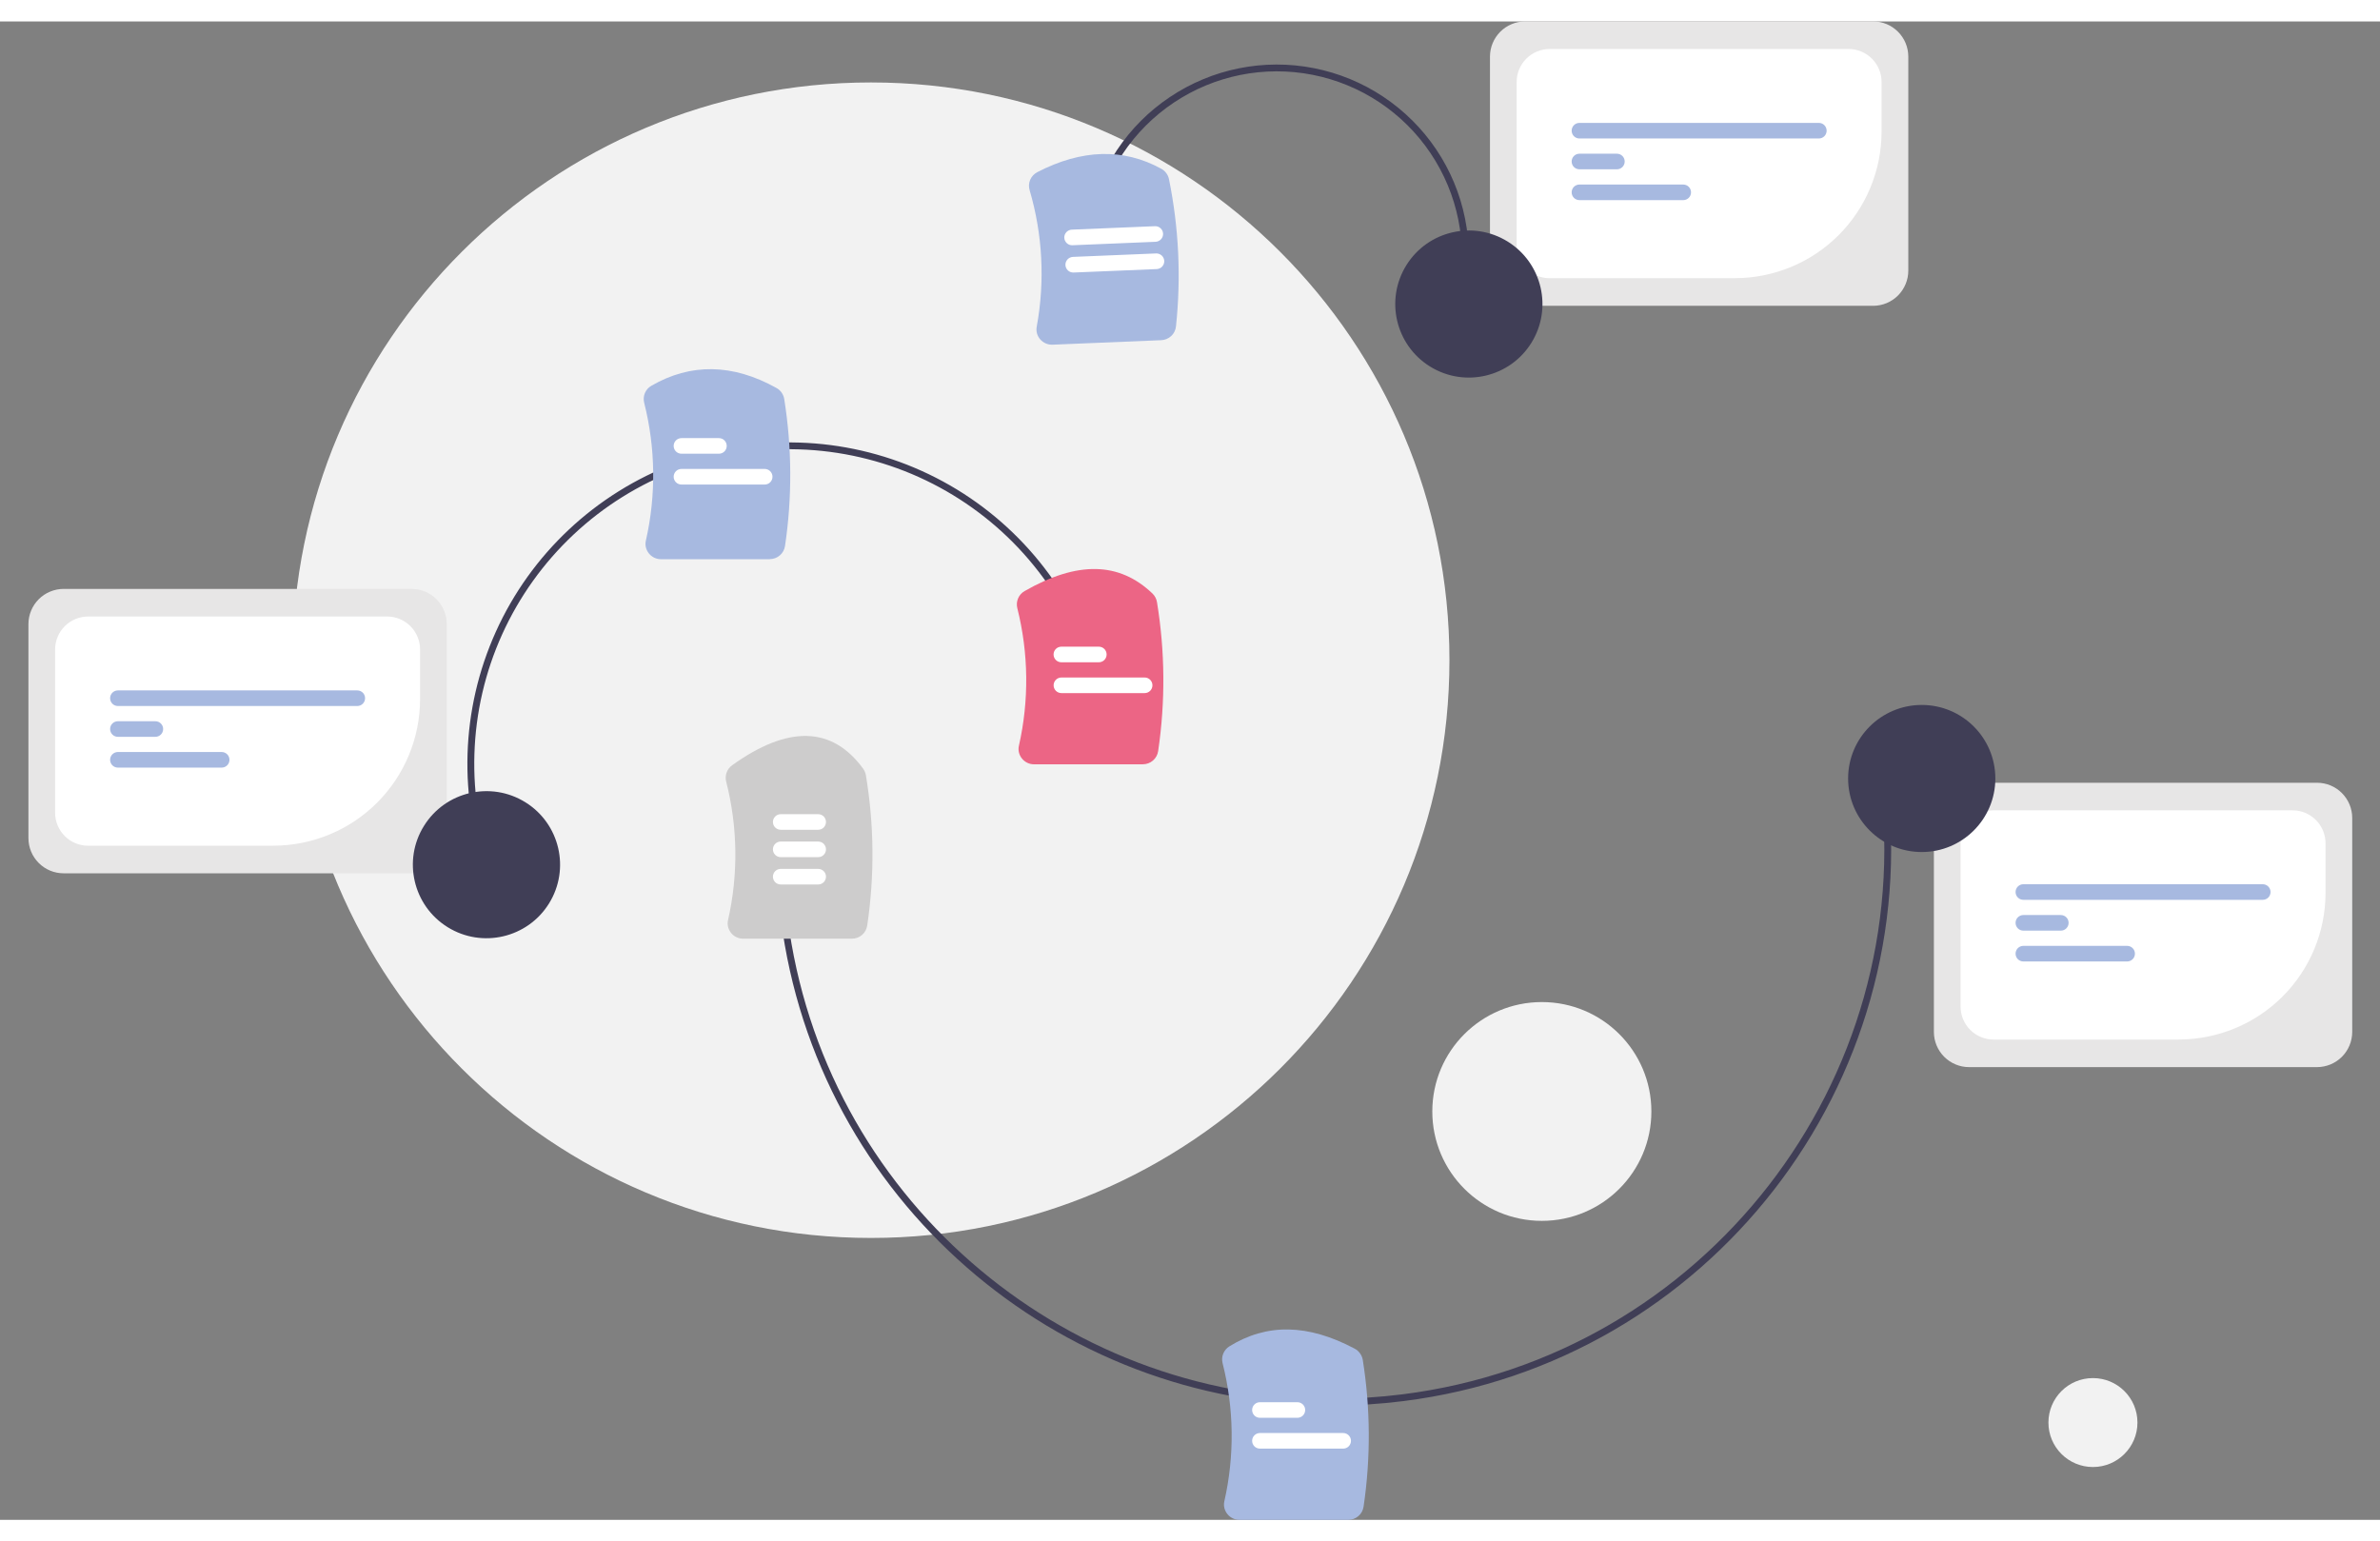 <?xml version="1.0" encoding="UTF-8"?>
<svg id="_Слой_1" data-name="Слой 1"
  xmlns="http://www.w3.org/2000/svg" width="616" height="399" viewBox="0 0 586 369">
  <rect x="0" y="0" width="586" height="369" fill="#808080" stroke="none"/>
  <defs>
    <style>
      .cls-1 {
        fill: #403e56;
      }

      .cls-2 {
        fill: #fff;
      }

      .cls-3 {
        fill: #cdcccc;
      }

      .cls-4 {
        fill: #e7e6e6;
      }

      .cls-5 {
        fill: #ec6585;
      }

      .cls-6 {
        fill: #a7b9e0;
      }

      .cls-7 {
        fill: #f2f2f2;
      }
    </style>
  </defs>
  <path class="cls-7" d="M214.45,299.58c78.66,0,142.43-63.7,142.43-142.28S293.11,15.02,214.45,15.02,72.02,78.72,72.02,157.3s63.77,142.28,142.43,142.28Z"/>
  <path class="cls-7" d="M379.63,295.37c14.9,0,26.97-12.06,26.97-26.94s-12.07-26.94-26.97-26.94-26.97,12.06-26.97,26.94,12.07,26.94,26.97,26.94Z"/>
  <path class="cls-7" d="M515.32,355.99c6.05,0,10.96-4.9,10.96-10.95s-4.9-10.95-10.96-10.95-10.96,4.9-10.96,10.95,4.91,10.95,10.96,10.95Z"/>
  <path class="cls-1" d="M328.3,340.84c-68.07,0-127.3-50.73-136.05-119.92l1.67-.21c8.64,68.34,67.15,118.44,134.38,118.45,5.71,0,11.42-.36,17.09-1.08,74.15-9.36,126.86-77.24,117.49-151.31l1.67-.21c9.48,75-43.88,143.72-118.95,153.19-5.74,.73-11.52,1.09-17.3,1.09Z"/>
  <path class="cls-6" d="M331.96,369h-26.8c-.57,0-1.14-.13-1.65-.38s-.97-.61-1.32-1.06c-.35-.44-.6-.95-.73-1.49-.13-.55-.13-1.11,0-1.66,2.54-11.21,2.39-22.87-.44-34.01-.19-.77-.14-1.58,.16-2.32,.3-.74,.82-1.36,1.49-1.79,9.27-5.74,19.37-5.56,30.87,.55,.52,.27,.97,.67,1.32,1.15,.35,.48,.58,1.03,.68,1.61,1.9,11.97,1.97,24.15,.2,36.14-.13,.91-.58,1.74-1.27,2.33-.69,.6-1.58,.93-2.49,.93Z"/>
  <path class="cls-3" d="M209.76,225.88h-26.8c-.57,0-1.14-.13-1.65-.38-.52-.25-.97-.61-1.32-1.06-.35-.44-.6-.95-.73-1.49-.13-.55-.13-1.11,0-1.66,2.55-11.25,2.39-22.95-.47-34.13-.18-.74-.14-1.51,.13-2.22,.26-.71,.73-1.33,1.35-1.77,13.78-9.9,24.64-9.61,32.26,.86,.34,.48,.57,1.03,.67,1.61,2.04,12.23,2.15,24.71,.33,36.98-.13,.91-.58,1.74-1.27,2.33-.69,.6-1.58,.93-2.49,.93Z"/>
  <path class="cls-2" d="M319.44,343.87h-9.22c-.51,0-1-.2-1.36-.56-.36-.36-.56-.85-.56-1.36s.2-1,.56-1.36c.36-.36,.85-.56,1.36-.56h9.22c.51,0,1,.2,1.36,.56,.36,.36,.56,.85,.56,1.36s-.2,1-.56,1.36c-.36,.36-.85,.56-1.36,.56Z"/>
  <path class="cls-2" d="M330.71,351.46h-20.49c-.51,0-1-.2-1.36-.56-.36-.36-.56-.85-.56-1.36s.2-1,.56-1.36c.36-.36,.85-.56,1.36-.56h20.49c.51,0,1,.2,1.36,.56,.36,.36,.56,.85,.56,1.36s-.2,1-.56,1.36c-.36,.36-.85,.56-1.36,.56Z"/>
  <path class="cls-2" d="M201.45,199.06h-9.22c-.51,0-1-.2-1.36-.56-.36-.36-.56-.85-.56-1.36s.2-1,.56-1.36c.36-.36,.85-.56,1.36-.56h9.22c.51,0,1,.2,1.36,.56,.36,.36,.56,.85,.56,1.36s-.2,1-.56,1.36c-.36,.36-.85,.56-1.36,.56Z"/>
  <path class="cls-2" d="M201.45,205.8h-9.22c-.51,0-1-.2-1.36-.56-.36-.36-.56-.85-.56-1.36s.2-1,.56-1.36,.85-.56,1.36-.56h9.22c.51,0,1,.2,1.36,.56,.36,.36,.56,.85,.56,1.36s-.2,1-.56,1.36c-.36,.36-.85,.56-1.36,.56Z"/>
  <path class="cls-2" d="M201.45,212.53h-9.22c-.51,0-1-.2-1.36-.56-.36-.36-.56-.85-.56-1.36s.2-1,.56-1.36c.36-.36,.85-.56,1.36-.56h9.22c.51,0,1,.2,1.36,.56,.36,.36,.56,.85,.56,1.36s-.2,1-.56,1.36c-.36,.36-.85,.56-1.36,.56Z"/>
  <path class="cls-4" d="M570.5,257.51h-85.68c-2.3,0-4.5-.92-6.12-2.54-1.62-1.62-2.54-3.82-2.54-6.12v-52.72c0-2.29,.92-4.49,2.54-6.11,1.62-1.62,3.82-2.53,6.12-2.54h85.68c2.3,0,4.5,.91,6.12,2.54,1.62,1.62,2.54,3.82,2.54,6.11v52.72c0,2.29-.92,4.49-2.54,6.12-1.62,1.62-3.82,2.53-6.12,2.54Z"/>
  <path class="cls-2" d="M536.46,250.72h-45.62c-2.15,0-4.21-.86-5.73-2.38-1.52-1.52-2.38-3.58-2.38-5.73v-40.23c0-2.15,.86-4.21,2.38-5.73,1.52-1.52,3.58-2.37,5.73-2.38h73.64c2.15,0,4.21,.86,5.73,2.38,1.52,1.52,2.38,3.58,2.38,5.73v12.24c-.01,9.57-3.82,18.74-10.59,25.51-6.77,6.77-15.96,10.57-25.54,10.58Z"/>
  <path class="cls-6" d="M557.13,216.31h-58.94c-.51,0-1-.2-1.36-.56-.36-.36-.56-.85-.56-1.36s.2-1,.56-1.36c.36-.36,.85-.56,1.36-.56h58.94c.51,0,1,.2,1.36,.56,.36,.36,.56,.85,.56,1.36s-.2,1-.56,1.36c-.36,.36-.85,.56-1.36,.56Z"/>
  <path class="cls-6" d="M507.41,223.9h-9.22c-.51,0-1-.2-1.36-.56-.36-.36-.56-.85-.56-1.36s.2-1,.56-1.36c.36-.36,.85-.56,1.36-.56h9.22c.51,0,1,.2,1.36,.56,.36,.36,.56,.85,.56,1.36s-.2,1-.56,1.36c-.36,.36-.85,.56-1.36,.56Z"/>
  <path class="cls-6" d="M523.74,231.49h-25.55c-.51,0-1-.2-1.36-.56s-.56-.85-.56-1.36,.2-1,.56-1.36c.36-.36,.85-.56,1.36-.56h25.55c.51,0,1,.2,1.36,.56,.36,.36,.56,.85,.56,1.36s-.2,1-.56,1.36-.85,.56-1.36,.56Z"/>
  <path class="cls-1" d="M473.17,204.54c10.01,0,18.12-8.11,18.12-18.11s-8.12-18.11-18.12-18.11-18.13,8.11-18.13,18.11,8.12,18.11,18.13,18.11Z"/>
  <path class="cls-1" d="M267.99,48.7c1.2-6.08,3.59-11.87,7.03-17.03,3.44-5.16,7.86-9.6,13.02-13.05,10.41-6.98,23.17-9.54,35.47-7.12,6.09,1.2,11.88,3.58,17.05,7.02,5.17,3.44,9.61,7.85,13.07,13,3.46,5.15,5.87,10.93,7.09,17.01,1.22,6.08,1.23,12.34,.03,18.42l-1.65-.33c2.34-11.85-.13-24.14-6.87-34.17-6.73-10.03-17.18-16.97-29.04-19.31-11.86-2.33-24.16,.13-34.2,6.86-10.04,6.73-16.99,17.16-19.33,29.01l-1.65-.33Z"/>
  <path class="cls-6" d="M285.94,78.49l-26.78,1.11c-.57,.02-1.14-.08-1.67-.31-.53-.23-.99-.57-1.37-1-.37-.42-.64-.92-.79-1.46-.15-.54-.17-1.11-.07-1.66,2.06-11.19,1.46-22.71-1.75-33.64-.25-.84-.2-1.73,.14-2.53,.34-.8,.95-1.46,1.72-1.87,10.97-5.69,21.25-5.98,30.55-.86,.49,.26,.91,.63,1.24,1.08,.33,.44,.56,.96,.67,1.5,2.42,11.92,3,24.14,1.72,36.23-.09,.91-.5,1.76-1.17,2.38-.67,.63-1.54,.99-2.45,1.03Z"/>
  <path class="cls-2" d="M284.81,60.98l-20.48,.85c-.25,.01-.5-.03-.74-.12-.24-.09-.46-.22-.64-.39-.19-.17-.34-.38-.44-.61-.11-.23-.17-.48-.18-.73-.01-.25,.03-.5,.12-.74,.09-.24,.22-.45,.39-.64,.17-.19,.38-.34,.61-.44,.23-.11,.48-.17,.73-.18l20.48-.85c.25-.01,.5,.03,.74,.12,.24,.09,.46,.22,.64,.39,.19,.17,.34,.38,.44,.61,.11,.23,.17,.48,.18,.73,.01,.25-.03,.5-.12,.74-.09,.24-.22,.45-.39,.64-.17,.19-.38,.34-.61,.44-.23,.11-.48,.17-.73,.18Z"/>
  <path class="cls-2" d="M284.53,54.26l-20.48,.85c-.51,.02-1.01-.16-1.38-.51s-.6-.82-.62-1.33c-.02-.51,.16-1.01,.51-1.38,.35-.37,.83-.6,1.33-.62l20.48-.85c.51-.02,1.01,.16,1.38,.51,.38,.34,.6,.82,.62,1.33,.02,.51-.16,1.01-.51,1.38-.35,.37-.83,.6-1.33,.62Z"/>
  <path class="cls-4" d="M461.2,70.02h-85.68c-2.3,0-4.5-.91-6.12-2.54-1.62-1.62-2.54-3.82-2.54-6.12V8.65c0-2.29,.92-4.49,2.54-6.12,1.62-1.62,3.82-2.53,6.12-2.54h85.68c2.3,0,4.5,.91,6.12,2.54,1.62,1.62,2.54,3.82,2.54,6.12V61.37c0,2.29-.92,4.49-2.54,6.12-1.62,1.62-3.82,2.53-6.12,2.54Z"/>
  <path class="cls-2" d="M427.16,63.23h-45.62c-2.15,0-4.21-.86-5.73-2.38-1.52-1.52-2.38-3.58-2.38-5.73V14.89c0-2.15,.86-4.21,2.38-5.73,1.52-1.52,3.58-2.37,5.73-2.38h73.63c2.15,0,4.21,.86,5.73,2.38,1.52,1.52,2.38,3.58,2.38,5.73v12.24c-.01,9.57-3.82,18.74-10.59,25.51-6.77,6.77-15.96,10.57-25.54,10.58Z"/>
  <path class="cls-6" d="M447.83,28.82h-58.94c-.51,0-1-.2-1.36-.56-.36-.36-.56-.85-.56-1.36s.2-1,.56-1.36c.36-.36,.85-.56,1.36-.56h58.94c.51,0,1,.2,1.36,.56,.36,.36,.56,.85,.56,1.36s-.2,1-.56,1.36c-.36,.36-.85,.56-1.36,.56Z"/>
  <path class="cls-6" d="M398.11,36.41h-9.22c-.51,0-1-.2-1.36-.56-.36-.36-.56-.85-.56-1.36s.2-1,.56-1.36c.36-.36,.85-.56,1.36-.56h9.22c.51,0,1,.2,1.36,.56,.36,.36,.56,.85,.56,1.36s-.2,1-.56,1.36c-.36,.36-.85,.56-1.36,.56Z"/>
  <path class="cls-6" d="M414.44,44h-25.55c-.51,0-1-.2-1.36-.56-.36-.36-.56-.85-.56-1.36s.2-1,.56-1.36c.36-.36,.85-.56,1.36-.56h25.55c.51,0,1,.2,1.36,.56,.36,.36,.56,.85,.56,1.36s-.2,1-.56,1.36c-.36,.36-.85,.56-1.36,.56Z"/>
  <path class="cls-1" d="M377.05,79.15c5.28-8.49,2.68-19.66-5.82-24.94-8.5-5.28-19.68-2.67-24.96,5.82-5.28,8.49-2.68,19.66,5.82,24.94,8.5,5.28,19.68,2.67,24.96-5.82Z"/>
  <path class="cls-1" d="M120.21,210.84c-7.44-19.64-6.76-41.42,1.88-60.56,8.64-19.14,24.54-34.06,44.2-41.49,19.66-7.43,41.47-6.75,60.62,1.88,19.16,8.63,34.1,24.52,41.54,44.15l-1.58,.6c-3.6-9.52-9.05-18.23-16.02-25.65-6.98-7.42-15.34-13.38-24.63-17.57-9.28-4.18-19.3-6.5-29.48-6.82-10.18-.32-20.32,1.37-29.85,4.97-9.53,3.6-18.25,9.04-25.67,16.01-7.42,6.97-13.4,15.33-17.59,24.6-4.19,9.27-6.51,19.28-6.82,29.45-.32,10.17,1.38,20.3,4.98,29.82l-1.58,.6Z"/>
  <path class="cls-6" d="M189.53,132.43h-26.8c-.57,0-1.14-.13-1.65-.38-.52-.25-.97-.61-1.32-1.06-.35-.44-.6-.95-.73-1.49-.13-.55-.13-1.11,0-1.66,2.54-11.19,2.39-22.81-.42-33.94-.2-.79-.14-1.62,.17-2.37,.31-.75,.86-1.38,1.56-1.79,9.71-5.65,20.08-5.47,30.82,.51,.51,.28,.95,.67,1.28,1.14,.33,.47,.56,1.01,.65,1.58,1.91,11.98,1.98,24.18,.2,36.18-.13,.91-.58,1.74-1.27,2.33-.69,.6-1.58,.93-2.49,.93Z"/>
  <path class="cls-2" d="M177.01,106.45h-9.22c-.51,0-1-.2-1.36-.56-.36-.36-.56-.85-.56-1.36s.2-1,.56-1.36c.36-.36,.85-.56,1.36-.56h9.22c.51,0,1,.2,1.36,.56,.36,.36,.56,.85,.56,1.36s-.2,1-.56,1.36c-.36,.36-.85,.56-1.36,.56Z"/>
  <path class="cls-2" d="M188.28,114.04h-20.49c-.51,0-1-.2-1.36-.56-.36-.36-.56-.85-.56-1.36s.2-1,.56-1.36c.36-.36,.85-.56,1.36-.56h20.49c.51,0,1,.2,1.36,.56,.36,.36,.56,.85,.56,1.36s-.2,1-.56,1.36c-.36,.36-.85,.56-1.36,.56Z"/>
  <path class="cls-4" d="M101.34,209.78H15.66c-2.3,0-4.5-.91-6.12-2.54-1.62-1.62-2.54-3.82-2.54-6.12v-52.72c0-2.29,.92-4.49,2.54-6.12,1.62-1.62,3.83-2.53,6.12-2.54H101.34c2.3,0,4.5,.91,6.12,2.54,1.62,1.62,2.54,3.82,2.54,6.12v52.72c0,2.29-.92,4.49-2.54,6.11-1.62,1.62-3.83,2.53-6.12,2.54Z"/>
  <path class="cls-2" d="M67.3,202.99H21.68c-2.15,0-4.21-.86-5.73-2.38-1.52-1.52-2.38-3.58-2.38-5.73v-40.23c0-2.15,.86-4.21,2.38-5.73,1.52-1.52,3.58-2.37,5.73-2.38H95.32c2.15,0,4.21,.86,5.73,2.38,1.52,1.52,2.38,3.58,2.38,5.73v12.24c-.01,9.57-3.82,18.74-10.59,25.51-6.77,6.77-15.96,10.57-25.54,10.58Z"/>
  <path class="cls-6" d="M87.97,168.58H29.03c-.51,0-1-.2-1.36-.56-.36-.36-.56-.85-.56-1.36s.2-1,.56-1.36c.36-.36,.85-.56,1.36-.56h58.94c.51,0,1,.2,1.36,.56,.36,.36,.56,.85,.56,1.36s-.2,1-.56,1.36c-.36,.36-.85,.56-1.36,.56Z"/>
  <path class="cls-6" d="M38.25,176.17h-9.22c-.51,0-1-.2-1.36-.56-.36-.36-.56-.85-.56-1.36s.2-1,.56-1.36c.36-.36,.85-.56,1.36-.56h9.22c.51,0,1,.2,1.36,.56,.36,.36,.56,.85,.56,1.36s-.2,1-.56,1.36c-.36,.36-.85,.56-1.36,.56Z"/>
  <path class="cls-6" d="M54.58,183.75H29.03c-.51,0-1-.2-1.36-.56-.36-.36-.56-.85-.56-1.36s.2-1,.56-1.36c.36-.36,.85-.56,1.36-.56h25.55c.51,0,1,.2,1.36,.56,.36,.36,.56,.85,.56,1.36s-.2,1-.56,1.36c-.36,.36-.85,.56-1.36,.56Z"/>
  <path class="cls-1" d="M135.17,217.22c5.28-8.49,2.68-19.66-5.82-24.94-8.5-5.28-19.68-2.67-24.96,5.82-5.29,8.49-2.68,19.66,5.82,24.94,8.5,5.28,19.68,2.67,24.96-5.82Z"/>
  <path class="cls-5" d="M281.39,182.94h-26.8c-.57,0-1.14-.13-1.65-.38-.52-.25-.97-.61-1.33-1.06-.35-.44-.6-.95-.73-1.49-.13-.55-.13-1.11,0-1.66,2.53-11.17,2.39-22.77-.4-33.88-.2-.8-.13-1.64,.19-2.39,.32-.76,.88-1.39,1.6-1.8,13.02-7.45,23.33-7.24,31.52,.63,.57,.56,.95,1.29,1.08,2.08,1.99,12.14,2.09,24.51,.29,36.68-.13,.91-.58,1.73-1.27,2.33-.69,.6-1.58,.93-2.49,.93Z"/>
  <path class="cls-2" d="M270.55,157.81h-9.22c-.51,0-1-.2-1.36-.56-.36-.36-.56-.85-.56-1.36s.2-1,.56-1.36c.36-.36,.85-.56,1.36-.56h9.22c.51,0,1,.2,1.36,.56,.36,.36,.56,.85,.56,1.36s-.2,1-.56,1.36c-.36,.36-.85,.56-1.36,.56Z"/>
  <path class="cls-2" d="M281.83,165.4h-20.49c-.51,0-1-.2-1.36-.56-.36-.36-.56-.85-.56-1.36s.2-1,.56-1.36c.36-.36,.85-.56,1.36-.56h20.49c.51,0,1,.2,1.36,.56,.36,.36,.56,.85,.56,1.36s-.2,1-.56,1.36c-.36,.36-.85,.56-1.36,.56Z"/>
</svg>
